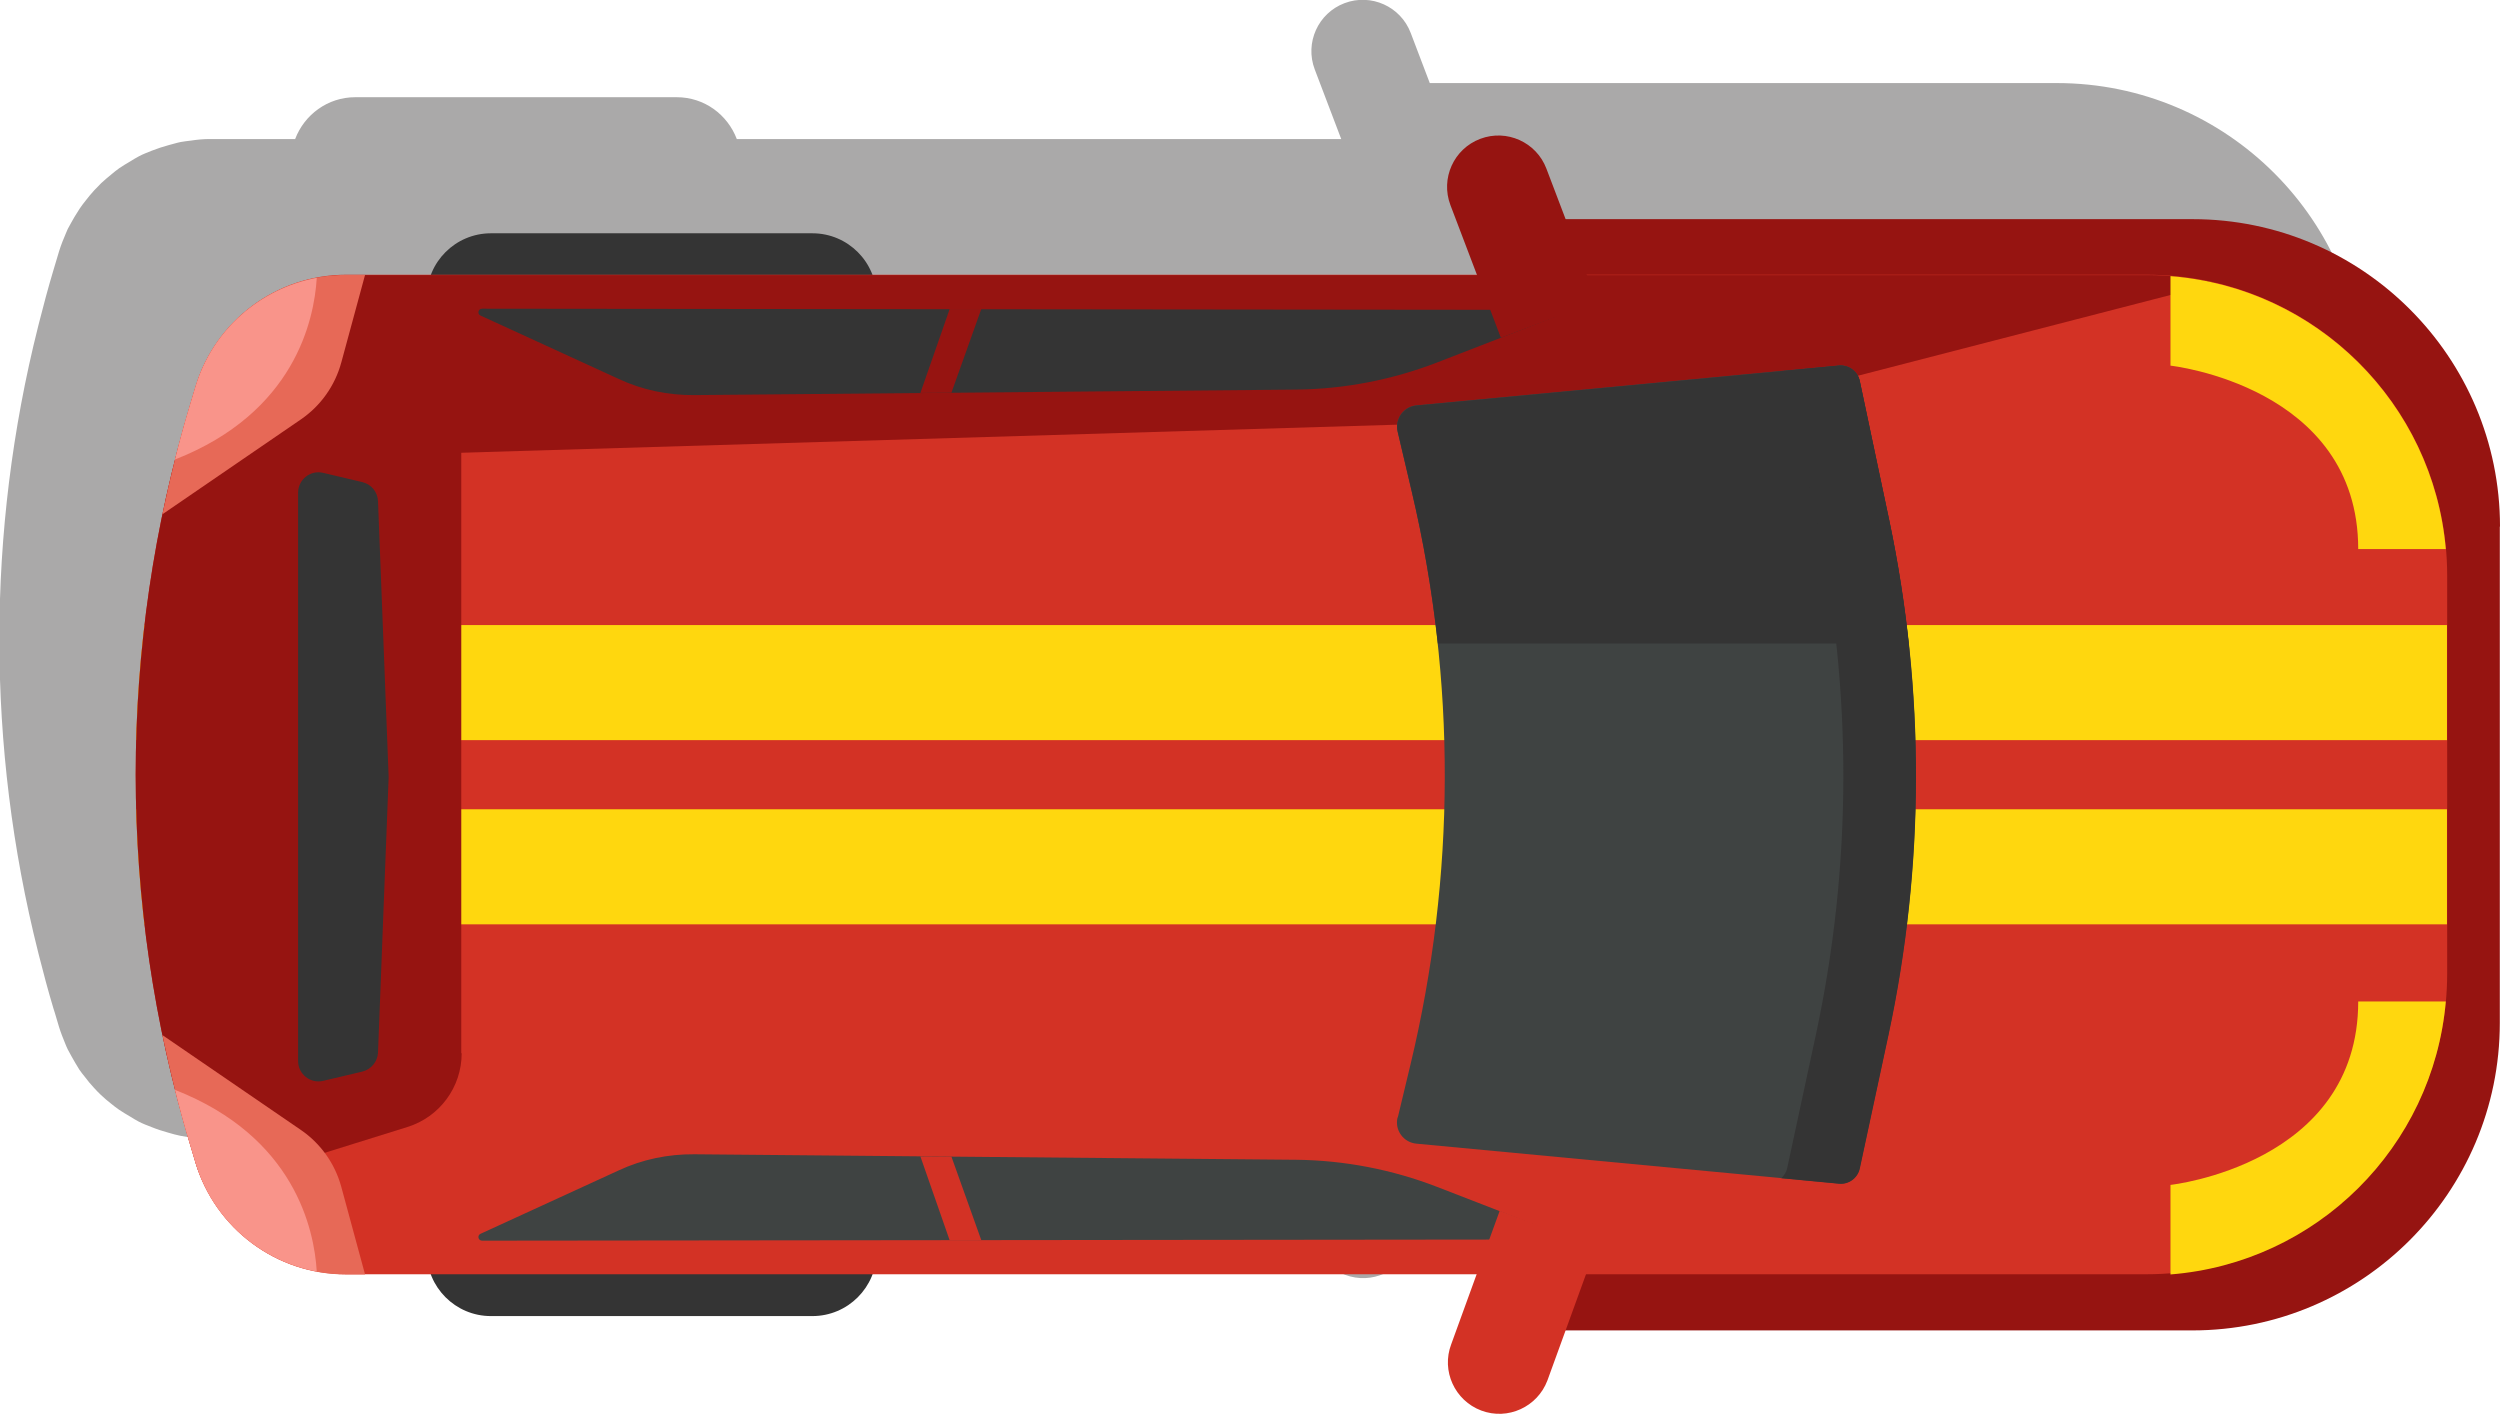 <?xml version="1.0" encoding="UTF-8"?>
<svg id="Layer_2" data-name="Layer 2" xmlns="http://www.w3.org/2000/svg" viewBox="0 0 127.31 71.99">
  <defs>
    <style>
      .cls-1 {
        fill: #ffd70e;
      }

      .cls-2 {
        fill: #f9948a;
      }

      .cls-3 {
        fill: #3f4342;
      }

      .cls-4 {
        fill: #aaa9a9;
      }

      .cls-5 {
        fill: #961411;
      }

      .cls-6 {
        fill: #d33225;
      }

      .cls-7 {
        fill: #e76957;
      }

      .cls-8 {
        fill: #343434;
      }
    </style>
  </defs>
  <g id="OBJECTS">
    <g>
      <path class="cls-4" d="M71.88,63.38l.93-2.55h31.93c8.65,0,15.66-7.01,15.66-15.66v-25.28c0-8.65-7.01-15.66-15.66-15.66h-31.93l-.97-2.55c-.51-1.35-2.02-2.03-3.37-1.52s-2.03,2.02-1.52,3.37l1.35,3.55h-30.78c-.47-1.24-1.65-2.13-3.06-2.13h-16.37c-1.4,0-2.59.89-3.06,2.13h-4.34c-.33,0-.65.03-.97.08-.17.02-.34.04-.51.07,0,0,0,0,0,0-.21.04-.41.11-.62.16-.29.08-.57.17-.85.28-.22.09-.44.17-.65.28-.16.08-.31.18-.46.27-.19.11-.37.22-.55.34-.14.1-.28.21-.42.33-.17.14-.34.28-.5.43-.12.12-.24.24-.36.37-.16.17-.3.35-.45.54-.1.13-.2.25-.29.39-.09.14-.18.29-.27.43-.06.1-.11.2-.17.3-.05.1-.11.2-.17.31-.03.07-.06.14-.09.21-.13.3-.25.6-.35.92,0,0,0,0,0,0l-.29.97c-.27.9-.51,1.8-.74,2.71-.01.05-.02.1-.04.16-2.63,10.45-2.63,21.39,0,31.85.01.05.02.1.04.16.23.91.47,1.81.74,2.71l.07.22.22.74s0,0,0,0c.09.29.2.56.31.83.04.1.08.2.13.3.06.12.13.24.19.35.13.23.26.46.4.68.09.13.19.26.29.38.14.19.29.37.45.54.12.13.23.25.36.37.16.15.33.3.5.43.14.11.27.22.42.32.18.12.36.23.55.34.15.09.3.19.46.27.21.11.43.19.66.28.27.11.55.2.84.28.21.06.41.12.62.16,0,0,0,0,0,0,.48.09.98.15,1.48.15h4.34c.47,1.24,1.65,2.13,3.06,2.13h16.37c1.4,0,2.59-.89,3.06-2.13h30.76l-1.29,3.56c-.51,1.35.18,2.86,1.53,3.37s2.86-.18,3.37-1.53Z"/>
      <g>
        <g>
          <path class="cls-8" d="M21.73,15.15h0c0-1.81,1.47-3.27,3.27-3.27h16.37c1.81,0,3.27,1.47,3.27,3.27h0c0,1.81-1.47,3.27-3.27,3.27h-16.37c-1.81,0-3.27-1.47-3.27-3.27Z"/>
          <path class="cls-8" d="M21.73,63.75h0c0-1.81,1.47-3.27,3.27-3.27h16.37c1.81,0,3.27,1.47,3.27,3.27h0c0,1.81-1.47,3.27-3.27,3.27h-16.37c-1.81,0-3.27-1.47-3.27-3.27Z"/>
        </g>
        <path class="cls-5" d="M89.72,14.51h25.28c8.64,0,15.66,7.02,15.66,15.66v34.23h-56.59V30.16c0-8.64,7.02-15.66,15.66-15.66Z" transform="translate(141.81 -62.91) rotate(90)"/>
        <path class="cls-6" d="M9.96,59.2l-.29-.97c-3.68-12.25-3.68-25.32,0-37.57l.29-.97c1.02-3.38,4.13-5.7,7.66-5.7h91.68c8.46,0,15.32,6.86,15.32,15.32v20.26c0,8.46-6.86,15.32-15.32,15.32H17.61c-3.53,0-6.64-2.31-7.66-5.7Z"/>
        <path class="cls-1" d="M7.36,31.83c-.23,1.95-.37,3.9-.42,5.86h117.67v-5.86H7.36Z"/>
        <path class="cls-1" d="M6.94,41.21c.05,1.96.19,3.91.42,5.86h117.25v-5.86H6.94Z"/>
        <path class="cls-5" d="M23.49,53.63V18.73l-11.8-2.07c-.78.86-1.39,1.88-1.73,3.04l-.29.97c-3.68,12.25-3.68,25.32,0,37.57l.29.97c.14.48.34.93.57,1.37l10.22-3.19c1.64-.51,2.76-2.03,2.76-3.75Z"/>
        <path class="cls-5" d="M22.67,23.08l49.36-1.48,18.92-1.52,21.91-5.66c-1.15-.27-2.33-.42-3.56-.41H17.61c-2.3,0-4.44,1.2-5.91,2.83l6.42,4.24,4.54,2.01Z"/>
        <g>
          <path class="cls-7" d="M17.38,18.46l1.21-4.46h-.98c-3.53,0-6.64,2.31-7.66,5.7l-.29.97c-.55,1.82-1,3.67-1.39,5.52l7.05-4.83c1.01-.69,1.74-1.72,2.06-2.9Z"/>
          <path class="cls-2" d="M16.13,14.15c-2.89.54-5.31,2.65-6.18,5.55l-.29.97c-.27.9-.52,1.81-.75,2.73,6.1-2.39,7.09-7.11,7.22-9.24Z"/>
        </g>
        <g>
          <path class="cls-7" d="M17.38,60.44l1.21,4.46h-.98c-3.53,0-6.64-2.31-7.66-5.7l-.29-.97c-.55-1.82-1-3.67-1.39-5.52l7.05,4.83c1.01.69,1.74,1.72,2.06,2.9Z"/>
          <path class="cls-2" d="M16.13,64.75c-2.89-.54-5.31-2.65-6.18-5.55l-.29-.97c-.27-.9-.52-1.81-.75-2.73,6.1,2.39,7.09,7.11,7.22,9.24Z"/>
        </g>
        <path class="cls-3" d="M71.18,56.91l.65-2.71c2.3-9.58,2.33-19.57.06-29.16l-.72-3.06c-.15-.65.3-1.28.96-1.34l21.51-2.03c.5-.05.96.29,1.06.79l1.51,7.14c1.82,8.63,1.8,17.54-.05,26.16l-1.46,6.79c-.11.49-.56.83-1.06.78l-21.51-2.03c-.66-.06-1.12-.69-.96-1.34Z"/>
        <path class="cls-8" d="M97.2,32.77c-.23-2.08-.55-4.16-.98-6.22l-1.51-7.14c-.1-.49-.56-.83-1.06-.79l-21.51,2.03c-.66.06-1.12.69-.96,1.34l.72,3.06c.6,2.55,1.04,5.13,1.32,7.72h24Z"/>
        <path class="cls-8" d="M91.01,19.4l1.51,7.14c1.82,8.63,1.8,17.54-.05,26.16l-1.46,6.79c-.04.2-.16.37-.3.51l2.94.28c.5.05.96-.29,1.06-.78l1.46-6.79c1.85-8.62,1.87-17.53.05-26.16l-1.51-7.14c-.1-.49-.56-.83-1.06-.79l-2.94.28c.14.14.26.3.3.51Z"/>
        <path class="cls-8" d="M79.19,16.13l-6.01,2.33c-2.28.88-4.7,1.35-7.15,1.38l-30.68.28c-1.33.01-2.64-.26-3.84-.82l-7.04-3.23c-.18-.08-.12-.35.08-.35l54.57.06c.21,0,.26.28.07.36Z"/>
        <polygon class="cls-5" points="48.36 15.74 46.87 20.01 48.45 20 49.97 15.74 48.36 15.74"/>
        <path class="cls-3" d="M79.19,62.77l-6.01-2.33c-2.28-.88-4.7-1.35-7.15-1.38l-30.68-.28c-1.33-.01-2.64.26-3.84.82l-7.04,3.23c-.18.08-.12.35.08.35l54.57-.06c.21,0,.26-.28.07-.36Z"/>
        <polygon class="cls-6" points="46.87 58.89 48.36 63.16 49.97 63.15 48.45 58.9 46.87 58.89"/>
        <g>
          <path class="cls-5" d="M76.43,17.2l-2.57-6.76c-.51-1.35.17-2.86,1.52-3.37h0c1.35-.51,2.86.17,3.37,1.52l2.57,6.76-4.89,1.85Z"/>
          <path class="cls-6" d="M76.37,61.66l-2.47,6.8c-.51,1.35.18,2.86,1.53,3.37h0c1.35.51,2.86-.18,3.37-1.53l2.47-6.8-4.89-1.84Z"/>
        </g>
        <path class="cls-8" d="M19.25,53.6l.54-14s0-.05,0-.08l-.54-14c-.02-.47-.34-.86-.8-.97l-1.99-.47c-.65-.16-1.28.34-1.28,1.01v28.94c0,.67.63,1.17,1.28,1.01l1.99-.47c.45-.11.78-.51.8-.97Z"/>
        <path class="cls-1" d="M110.53,14.06v4.56s9.56,1.04,9.56,9.34h4.46c-.65-7.42-6.58-13.31-14.02-13.9Z"/>
        <path class="cls-1" d="M110.53,64.9v-4.56s9.56-1.04,9.56-9.34h4.46c-.65,7.42-6.58,13.31-14.02,13.9Z"/>
      </g>
    </g>
  </g>
</svg>